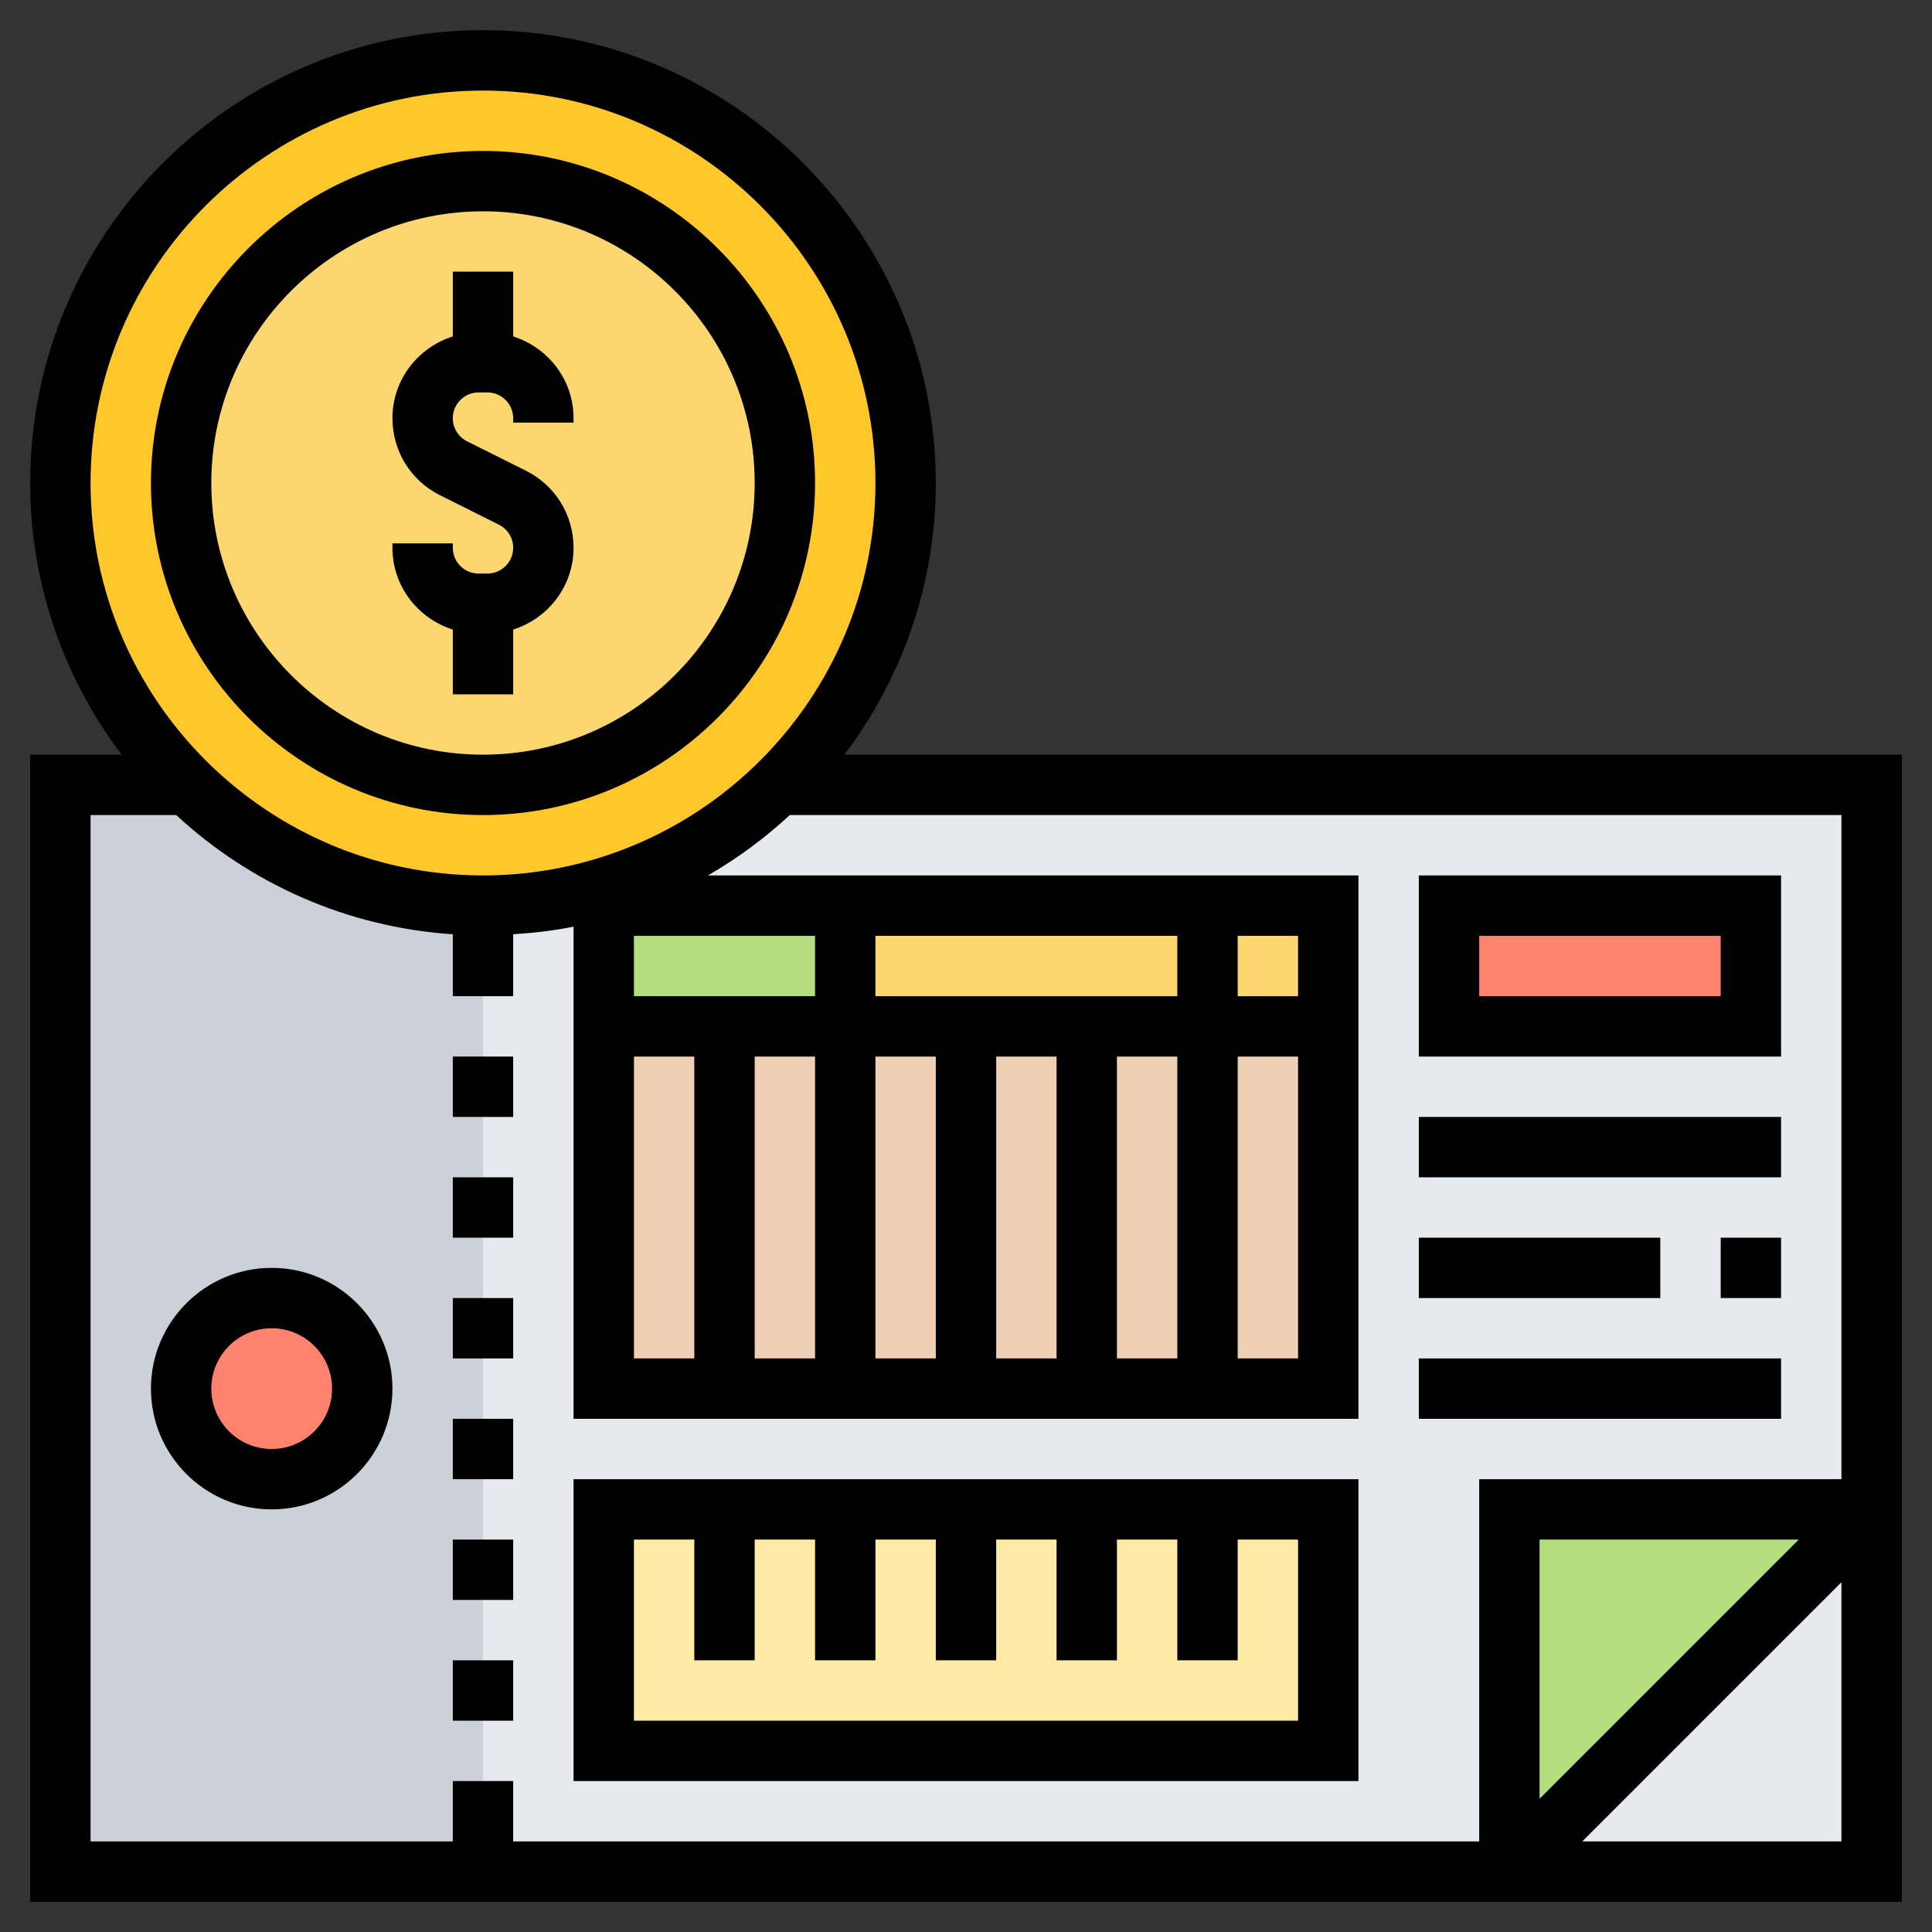 <svg id="Layer_5" enable-background="new 0 0 64 64" height="512" viewBox="0 0 64 64" width="512" xmlns="http://www.w3.org/2000/svg"><rect x="0" y="0" width="64" height="64" fill="#333333" stroke="none"/><g><g><g><path d="m16 59v3h-14v-36h4.21c2.53 2.47 5.98 4 9.79 4v3 2 22z" fill="#ccd1d9"/></g><g><path d="m62 50v12h-12z" fill="#e6e9ed"/></g><g><path d="m25.79 26c-1.64 1.61-3.67 2.81-5.94 3.46-1.22.35-2.51.54-3.85.54v3 2 22 2 3h34v-12h12v-8-16z" fill="#e6e9ed"/></g><g><circle cx="9" cy="46" fill="#ff826e" r="3"/></g><g><path d="m62 50-12 12v-12z" fill="#b4dd7f"/></g><g><path d="m40 50h4v8h-24v-8h4 4 4 4z" fill="#ffeaa7"/></g><g><path d="m48 30h10v4h-10z" fill="#ff826e"/></g><g><path d="m44 30v4h-5.333-5.334-5.333v-4z" fill="#fcd770"/></g><g><path d="m28 30v4h-4-4v-4z" fill="#b4dd7f"/></g><g><path d="m16 2c7.73 0 14 6.27 14 14 0 3.92-1.61 7.46-4.21 10-1.64 1.61-3.67 2.81-5.94 3.46-1.22.35-2.51.54-3.85.54-3.81 0-7.26-1.53-9.79-4-2.6-2.54-4.21-6.08-4.21-10 0-7.73 6.27-14 14-14z" fill="#ffc729"/></g><g><path d="m20 34h24v12h-24z" fill="#f0d0b4"/></g><g><circle cx="16" cy="16" fill="#fcd770" r="10"/></g></g><g><path d="m15 20.855v2.145h2v-2.145c1.155-.366 2-1.435 2-2.709 0-1.087-.604-2.066-1.578-2.553l-1.95-.974c-.291-.146-.472-.439-.472-.765 0-.471.383-.854.854-.854h.292c.471 0 .854.383.854.854v.146h2v-.146c0-1.274-.845-2.343-2-2.709v-2.145h-2v2.145c-1.155.366-2 1.435-2 2.709 0 1.087.604 2.066 1.578 2.553l1.95.974c.291.146.472.439.472.765 0 .471-.383.854-.854.854h-.292c-.471 0-.854-.383-.854-.854v-.146h-2v.146c0 1.274.845 2.343 2 2.709z"/><path d="m16 27c6.065 0 11-4.935 11-11s-4.935-11-11-11-11 4.935-11 11 4.935 11 11 11zm0-20c4.962 0 9 4.038 9 9s-4.038 9-9 9-9-4.038-9-9 4.038-9 9-9z"/><path d="m27.971 25c1.893-2.51 3.029-5.621 3.029-9 0-8.271-6.729-15-15-15s-15 6.729-15 15c0 3.379 1.136 6.49 3.029 9h-3.029v38h48 1.414 12.586v-12.586-1.414-24zm-11.971-22c7.168 0 13 5.832 13 13s-5.832 13-13 13-13-5.832-13-13 5.832-13 13-13zm5 32h2v10h-2zm4 0h2v10h-2zm4 0h2v10h-2zm4 0h2v10h-2zm4 0h2v10h-2zm4 0h2v10h-2zm2-2h-2v-2h2zm-4 0h-10v-2h10zm-12 0h-6v-2h6zm34 28h-8.586l8.586-8.586zm-10-1.414v-8.586h8.586zm-2-10.586v12h-32v-2h-2v2h-12v-34h2.837c2.445 2.261 5.636 3.715 9.163 3.949v2.051h2v-2.051c.678-.045 1.349-.119 2-.252v16.303h26v-18h-21.549c.98-.564 1.887-1.237 2.712-2h34.837v22z"/><path d="m15 39h2v2h-2z"/><path d="m15 47h2v2h-2z"/><path d="m15 43h2v2h-2z"/><path d="m15 51h2v2h-2z"/><path d="m15 55h2v2h-2z"/><path d="m15 35h2v2h-2z"/><path d="m9 42c-2.206 0-4 1.794-4 4s1.794 4 4 4 4-1.794 4-4-1.794-4-4-4zm0 6c-1.103 0-2-.897-2-2s.897-2 2-2 2 .897 2 2-.897 2-2 2z"/><path d="m47 29v6h12v-6zm10 4h-8v-2h8z"/><path d="m47 37h12v2h-12z"/><path d="m57 41h2v2h-2z"/><path d="m47 41h8v2h-8z"/><path d="m47 45h12v2h-12z"/><path d="m19 59h26v-10h-26zm2-8h2v4h2v-4h2v4h2v-4h2v4h2v-4h2v4h2v-4h2v4h2v-4h2v6h-22z"/></g></g></svg>